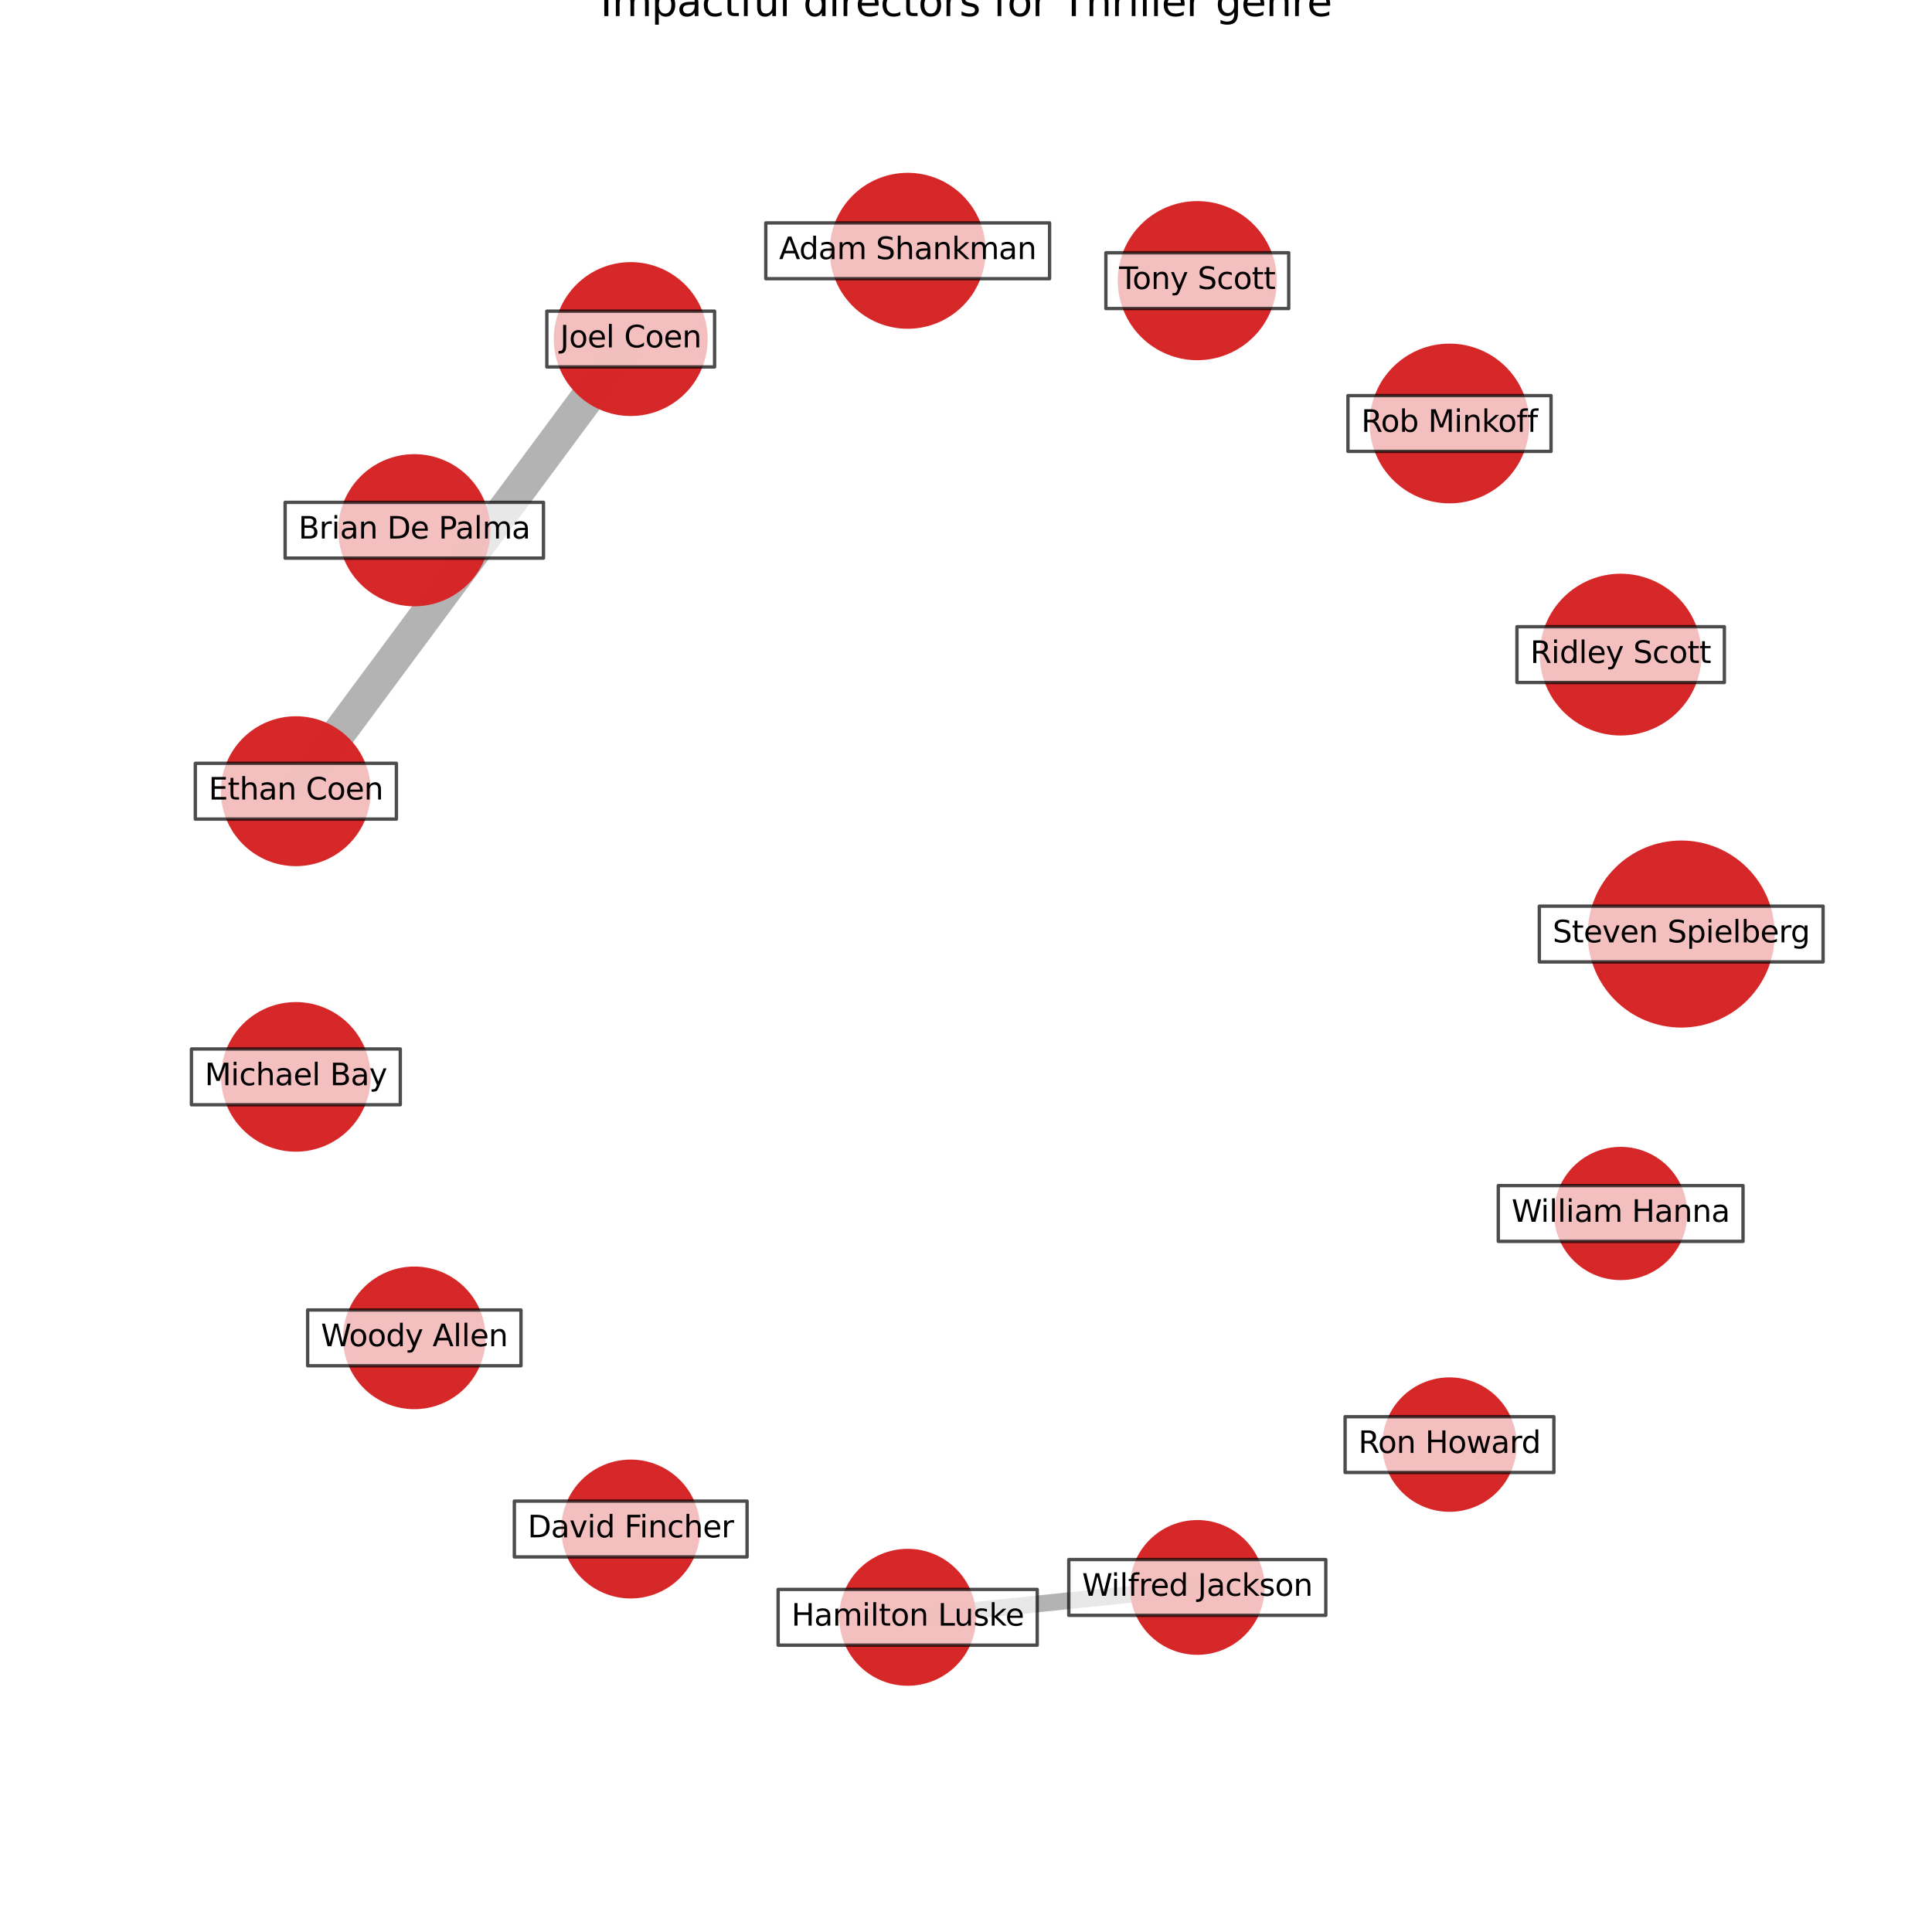 <?xml version="1.0" encoding="utf-8" standalone="no"?>
<!DOCTYPE svg PUBLIC "-//W3C//DTD SVG 1.1//EN"
  "http://www.w3.org/Graphics/SVG/1.1/DTD/svg11.dtd">
<svg xmlns:xlink="http://www.w3.org/1999/xlink" width="576pt" height="576pt" viewBox="0 0 576 576" xmlns="http://www.w3.org/2000/svg" version="1.1">
 <defs>
  <style type="text/css">*{stroke-linejoin: round; stroke-linecap: butt}</style>
 </defs>
 <g id="figure_1">
  <g id="patch_1">
   <path d="M 0 576 
L 576 576 
L 576 0 
L 0 0 
z
" style="fill: #ffffff"/>
  </g>
  <g id="axes_1">
   <g id="LineCollection_1">
    <path d="M 188.041 101.089 
L 88.207 235.887 
" clip-path="url(#pbeef38bcea)" style="fill: none; stroke: #000000; stroke-opacity: 0.3; stroke-width: 10"/>
    <path d="M 270.613 482.176 
L 356.958 473.274 
" clip-path="url(#pbeef38bcea)" style="fill: none; stroke: #000000; stroke-opacity: 0.3; stroke-width: 5"/>
   </g>
   <g id="PathCollection_1">
    <path d="M 501.231 305.859 
C 508.494 305.859 515.46 302.973 520.596 297.838 
C 525.731 292.702 528.617 285.736 528.617 278.473 
C 528.617 271.21 525.731 264.244 520.596 259.108 
C 515.46 253.972 508.494 251.087 501.231 251.087 
C 493.968 251.087 487.001 253.972 481.866 259.108 
C 476.73 264.244 473.845 271.21 473.845 278.473 
C 473.845 285.736 476.73 292.702 481.866 297.838 
C 487.001 302.973 493.968 305.859 501.231 305.859 
z
" clip-path="url(#pbeef38bcea)" style="fill: #d62728; fill-opacity: 0.99; stroke: #d62728; stroke-opacity: 0.99"/>
    <path d="M 483.18 218.781 
C 489.443 218.781 495.451 216.292 499.88 211.863 
C 504.309 207.434 506.798 201.426 506.798 195.163 
C 506.798 188.899 504.309 182.891 499.88 178.462 
C 495.451 174.033 489.443 171.545 483.18 171.545 
C 476.916 171.545 470.908 174.033 466.479 178.462 
C 462.05 182.891 459.561 188.899 459.561 195.163 
C 459.561 201.426 462.05 207.434 466.479 211.863 
C 470.908 216.292 476.916 218.781 483.18 218.781 
z
" clip-path="url(#pbeef38bcea)" style="fill: #d62728; fill-opacity: 0.99; stroke: #d62728; stroke-opacity: 0.99"/>
    <path d="M 432.147 149.573 
C 438.331 149.573 444.261 147.116 448.634 142.744 
C 453.006 138.372 455.463 132.441 455.463 126.258 
C 455.463 120.074 453.006 114.144 448.634 109.771 
C 444.261 105.399 438.331 102.943 432.147 102.943 
C 425.964 102.943 420.033 105.399 415.661 109.771 
C 411.289 114.144 408.832 120.074 408.832 126.258 
C 408.832 132.441 411.289 138.372 415.661 142.744 
C 420.033 147.116 425.964 149.573 432.147 149.573 
z
" clip-path="url(#pbeef38bcea)" style="fill: #d62728; fill-opacity: 0.99; stroke: #d62728; stroke-opacity: 0.99"/>
    <path d="M 356.958 106.891 
C 363.116 106.891 369.022 104.445 373.376 100.09 
C 377.731 95.736 380.177 89.83 380.177 83.672 
C 380.177 77.514 377.731 71.608 373.376 67.254 
C 369.022 62.9 363.116 60.453 356.958 60.453 
C 350.8 60.453 344.894 62.9 340.54 67.254 
C 336.186 71.608 333.739 77.514 333.739 83.672 
C 333.739 89.83 336.186 95.736 340.54 100.09 
C 344.894 104.445 350.8 106.891 356.958 106.891 
z
" clip-path="url(#pbeef38bcea)" style="fill: #d62728; fill-opacity: 0.99; stroke: #d62728; stroke-opacity: 0.99"/>
    <path d="M 270.613 97.518 
C 276.646 97.518 282.433 95.121 286.699 90.855 
C 290.965 86.589 293.362 80.802 293.362 74.769 
C 293.362 68.736 290.965 62.949 286.699 58.683 
C 282.433 54.417 276.646 52.02 270.613 52.02 
C 264.58 52.02 258.793 54.417 254.527 58.683 
C 250.261 62.949 247.864 68.736 247.864 74.769 
C 247.864 80.802 250.261 86.589 254.527 90.855 
C 258.793 95.121 264.58 97.518 270.613 97.518 
z
" clip-path="url(#pbeef38bcea)" style="fill: #d62728; fill-opacity: 0.99; stroke: #d62728; stroke-opacity: 0.99"/>
    <path d="M 188.041 123.531 
C 193.993 123.531 199.701 121.166 203.91 116.958 
C 208.118 112.749 210.483 107.04 210.483 101.089 
C 210.483 95.137 208.118 89.428 203.91 85.22 
C 199.701 81.011 193.993 78.646 188.041 78.646 
C 182.089 78.646 176.38 81.011 172.172 85.22 
C 167.963 89.428 165.599 95.137 165.599 101.089 
C 165.599 107.04 167.963 112.749 172.172 116.958 
C 176.38 121.166 182.089 123.531 188.041 123.531 
z
" clip-path="url(#pbeef38bcea)" style="fill: #d62728; fill-opacity: 0.99; stroke: #d62728; stroke-opacity: 0.99"/>
    <path d="M 123.52 180.259 
C 129.402 180.259 135.044 177.922 139.203 173.763 
C 143.363 169.603 145.7 163.961 145.7 158.079 
C 145.7 152.197 143.363 146.555 139.203 142.396 
C 135.044 138.237 129.402 135.9 123.52 135.9 
C 117.638 135.9 111.996 138.237 107.837 142.396 
C 103.678 146.555 101.341 152.197 101.341 158.079 
C 101.341 163.961 103.678 169.603 107.837 173.763 
C 111.996 177.922 117.638 180.259 123.52 180.259 
z
" clip-path="url(#pbeef38bcea)" style="fill: #d62728; fill-opacity: 0.99; stroke: #d62728; stroke-opacity: 0.99"/>
    <path d="M 88.207 257.734 
C 94.001 257.734 99.558 255.432 103.655 251.335 
C 107.751 247.238 110.053 241.681 110.053 235.887 
C 110.053 230.093 107.751 224.536 103.655 220.439 
C 99.558 216.343 94.001 214.041 88.207 214.041 
C 82.413 214.041 76.856 216.343 72.759 220.439 
C 68.662 224.536 66.36 230.093 66.36 235.887 
C 66.36 241.681 68.662 247.238 72.759 251.335 
C 76.856 255.432 82.413 257.734 88.207 257.734 
z
" clip-path="url(#pbeef38bcea)" style="fill: #d62728; fill-opacity: 0.99; stroke: #d62728; stroke-opacity: 0.99"/>
    <path d="M 88.207 342.864 
C 93.99 342.864 99.536 340.566 103.625 336.477 
C 107.714 332.388 110.012 326.841 110.012 321.058 
C 110.012 315.276 107.714 309.729 103.625 305.64 
C 99.536 301.551 93.99 299.253 88.207 299.253 
C 82.424 299.253 76.877 301.551 72.788 305.64 
C 68.699 309.729 66.402 315.276 66.402 321.058 
C 66.402 326.841 68.699 332.388 72.788 336.477 
C 76.877 340.566 82.424 342.864 88.207 342.864 
z
" clip-path="url(#pbeef38bcea)" style="fill: #d62728; fill-opacity: 0.99; stroke: #d62728; stroke-opacity: 0.99"/>
    <path d="M 123.52 419.633 
C 129.028 419.633 134.31 417.445 138.204 413.551 
C 142.099 409.656 144.287 404.374 144.287 398.866 
C 144.287 393.359 142.099 388.076 138.204 384.182 
C 134.31 380.288 129.028 378.1 123.52 378.1 
C 118.013 378.1 112.73 380.288 108.836 384.182 
C 104.942 388.076 102.754 393.359 102.754 398.866 
C 102.754 404.374 104.942 409.656 108.836 413.551 
C 112.73 417.445 118.013 419.633 123.52 419.633 
z
" clip-path="url(#pbeef38bcea)" style="fill: #d62728; fill-opacity: 0.99; stroke: #d62728; stroke-opacity: 0.99"/>
    <path d="M 188.041 476.063 
C 193.399 476.063 198.539 473.934 202.328 470.145 
C 206.118 466.356 208.247 461.216 208.247 455.857 
C 208.247 450.498 206.118 445.359 202.328 441.569 
C 198.539 437.78 193.399 435.651 188.041 435.651 
C 182.682 435.651 177.542 437.78 173.753 441.569 
C 169.964 445.359 167.835 450.498 167.835 455.857 
C 167.835 461.216 169.964 466.356 173.753 470.145 
C 177.542 473.934 182.682 476.063 188.041 476.063 
z
" clip-path="url(#pbeef38bcea)" style="fill: #d62728; fill-opacity: 0.99; stroke: #d62728; stroke-opacity: 0.99"/>
    <path d="M 270.613 502.091 
C 275.894 502.091 280.96 499.993 284.694 496.258 
C 288.429 492.524 290.527 487.458 290.527 482.176 
C 290.527 476.895 288.429 471.829 284.694 468.095 
C 280.96 464.36 275.894 462.262 270.613 462.262 
C 265.331 462.262 260.265 464.36 256.531 468.095 
C 252.796 471.829 250.698 476.895 250.698 482.176 
C 250.698 487.458 252.796 492.524 256.531 496.258 
C 260.265 499.993 265.331 502.091 270.613 502.091 
z
" clip-path="url(#pbeef38bcea)" style="fill: #d62728; fill-opacity: 0.99; stroke: #d62728; stroke-opacity: 0.99"/>
    <path d="M 356.958 492.868 
C 362.155 492.868 367.139 490.804 370.814 487.129 
C 374.488 483.454 376.553 478.47 376.553 473.274 
C 376.553 468.077 374.488 463.093 370.814 459.418 
C 367.139 455.744 362.155 453.679 356.958 453.679 
C 351.762 453.679 346.777 455.744 343.103 459.418 
C 339.428 463.093 337.364 468.077 337.364 473.274 
C 337.364 478.47 339.428 483.454 343.103 487.129 
C 346.777 490.804 351.762 492.868 356.958 492.868 
z
" clip-path="url(#pbeef38bcea)" style="fill: #d62728; fill-opacity: 0.99; stroke: #d62728; stroke-opacity: 0.99"/>
    <path d="M 432.147 450.231 
C 437.33 450.231 442.302 448.172 445.967 444.507 
C 449.631 440.842 451.691 435.871 451.691 430.688 
C 451.691 425.505 449.631 420.534 445.967 416.869 
C 442.302 413.204 437.33 411.145 432.147 411.145 
C 426.965 411.145 421.993 413.204 418.328 416.869 
C 414.663 420.534 412.604 425.505 412.604 430.688 
C 412.604 435.871 414.663 440.842 418.328 444.507 
C 421.993 448.172 426.965 450.231 432.147 450.231 
z
" clip-path="url(#pbeef38bcea)" style="fill: #d62728; fill-opacity: 0.99; stroke: #d62728; stroke-opacity: 0.99"/>
    <path d="M 483.18 381.148 
C 488.315 381.148 493.241 379.107 496.873 375.476 
C 500.504 371.844 502.545 366.918 502.545 361.783 
C 502.545 356.647 500.504 351.721 496.873 348.09 
C 493.241 344.458 488.315 342.418 483.18 342.418 
C 478.044 342.418 473.118 344.458 469.487 348.09 
C 465.855 351.721 463.815 356.647 463.815 361.783 
C 463.815 366.918 465.855 371.844 469.487 375.476 
C 473.118 379.107 478.044 381.148 483.18 381.148 
z
" clip-path="url(#pbeef38bcea)" style="fill: #d62728; fill-opacity: 0.99; stroke: #d62728; stroke-opacity: 0.99"/>
   </g>
   <g id="text_1">
    <g id="patch_2">
     <path d="M 458.93 286.788 
L 543.531 286.788 
L 543.531 270.158 
L 458.93 270.158 
z
" clip-path="url(#pbeef38bcea)" style="fill: #ffffff; opacity: 0.7; stroke: #000000; stroke-linejoin: miter"/>
    </g>
    <g clip-path="url(#pbeef38bcea)">
     <!-- Steven Spielberg -->
     <g transform="translate(462.89 280.956)scale(0.09 -0.09)">
      <defs>
       <path id="DejaVuSans-53" d="M 3425 4513 
L 3425 3897 
Q 3066 4069 2747 4153 
Q 2428 4238 2131 4238 
Q 1616 4238 1336 4038 
Q 1056 3838 1056 3469 
Q 1056 3159 1242 3001 
Q 1428 2844 1947 2747 
L 2328 2669 
Q 3034 2534 3370 2195 
Q 3706 1856 3706 1288 
Q 3706 609 3251 259 
Q 2797 -91 1919 -91 
Q 1588 -91 1214 -16 
Q 841 59 441 206 
L 441 856 
Q 825 641 1194 531 
Q 1563 422 1919 422 
Q 2459 422 2753 634 
Q 3047 847 3047 1241 
Q 3047 1584 2836 1778 
Q 2625 1972 2144 2069 
L 1759 2144 
Q 1053 2284 737 2584 
Q 422 2884 422 3419 
Q 422 4038 858 4394 
Q 1294 4750 2059 4750 
Q 2388 4750 2728 4690 
Q 3069 4631 3425 4513 
z
" transform="scale(0.016)"/>
       <path id="DejaVuSans-74" d="M 1172 4494 
L 1172 3500 
L 2356 3500 
L 2356 3053 
L 1172 3053 
L 1172 1153 
Q 1172 725 1289 603 
Q 1406 481 1766 481 
L 2356 481 
L 2356 0 
L 1766 0 
Q 1100 0 847 248 
Q 594 497 594 1153 
L 594 3053 
L 172 3053 
L 172 3500 
L 594 3500 
L 594 4494 
L 1172 4494 
z
" transform="scale(0.016)"/>
       <path id="DejaVuSans-65" d="M 3597 1894 
L 3597 1613 
L 953 1613 
Q 991 1019 1311 708 
Q 1631 397 2203 397 
Q 2534 397 2845 478 
Q 3156 559 3463 722 
L 3463 178 
Q 3153 47 2828 -22 
Q 2503 -91 2169 -91 
Q 1331 -91 842 396 
Q 353 884 353 1716 
Q 353 2575 817 3079 
Q 1281 3584 2069 3584 
Q 2775 3584 3186 3129 
Q 3597 2675 3597 1894 
z
M 3022 2063 
Q 3016 2534 2758 2815 
Q 2500 3097 2075 3097 
Q 1594 3097 1305 2825 
Q 1016 2553 972 2059 
L 3022 2063 
z
" transform="scale(0.016)"/>
       <path id="DejaVuSans-76" d="M 191 3500 
L 800 3500 
L 1894 563 
L 2988 3500 
L 3597 3500 
L 2284 0 
L 1503 0 
L 191 3500 
z
" transform="scale(0.016)"/>
       <path id="DejaVuSans-6e" d="M 3513 2113 
L 3513 0 
L 2938 0 
L 2938 2094 
Q 2938 2591 2744 2837 
Q 2550 3084 2163 3084 
Q 1697 3084 1428 2787 
Q 1159 2491 1159 1978 
L 1159 0 
L 581 0 
L 581 3500 
L 1159 3500 
L 1159 2956 
Q 1366 3272 1645 3428 
Q 1925 3584 2291 3584 
Q 2894 3584 3203 3211 
Q 3513 2838 3513 2113 
z
" transform="scale(0.016)"/>
       <path id="DejaVuSans-20" transform="scale(0.016)"/>
       <path id="DejaVuSans-70" d="M 1159 525 
L 1159 -1331 
L 581 -1331 
L 581 3500 
L 1159 3500 
L 1159 2969 
Q 1341 3281 1617 3432 
Q 1894 3584 2278 3584 
Q 2916 3584 3314 3078 
Q 3713 2572 3713 1747 
Q 3713 922 3314 415 
Q 2916 -91 2278 -91 
Q 1894 -91 1617 61 
Q 1341 213 1159 525 
z
M 3116 1747 
Q 3116 2381 2855 2742 
Q 2594 3103 2138 3103 
Q 1681 3103 1420 2742 
Q 1159 2381 1159 1747 
Q 1159 1113 1420 752 
Q 1681 391 2138 391 
Q 2594 391 2855 752 
Q 3116 1113 3116 1747 
z
" transform="scale(0.016)"/>
       <path id="DejaVuSans-69" d="M 603 3500 
L 1178 3500 
L 1178 0 
L 603 0 
L 603 3500 
z
M 603 4863 
L 1178 4863 
L 1178 4134 
L 603 4134 
L 603 4863 
z
" transform="scale(0.016)"/>
       <path id="DejaVuSans-6c" d="M 603 4863 
L 1178 4863 
L 1178 0 
L 603 0 
L 603 4863 
z
" transform="scale(0.016)"/>
       <path id="DejaVuSans-62" d="M 3116 1747 
Q 3116 2381 2855 2742 
Q 2594 3103 2138 3103 
Q 1681 3103 1420 2742 
Q 1159 2381 1159 1747 
Q 1159 1113 1420 752 
Q 1681 391 2138 391 
Q 2594 391 2855 752 
Q 3116 1113 3116 1747 
z
M 1159 2969 
Q 1341 3281 1617 3432 
Q 1894 3584 2278 3584 
Q 2916 3584 3314 3078 
Q 3713 2572 3713 1747 
Q 3713 922 3314 415 
Q 2916 -91 2278 -91 
Q 1894 -91 1617 61 
Q 1341 213 1159 525 
L 1159 0 
L 581 0 
L 581 4863 
L 1159 4863 
L 1159 2969 
z
" transform="scale(0.016)"/>
       <path id="DejaVuSans-72" d="M 2631 2963 
Q 2534 3019 2420 3045 
Q 2306 3072 2169 3072 
Q 1681 3072 1420 2755 
Q 1159 2438 1159 1844 
L 1159 0 
L 581 0 
L 581 3500 
L 1159 3500 
L 1159 2956 
Q 1341 3275 1631 3429 
Q 1922 3584 2338 3584 
Q 2397 3584 2469 3576 
Q 2541 3569 2628 3553 
L 2631 2963 
z
" transform="scale(0.016)"/>
       <path id="DejaVuSans-67" d="M 2906 1791 
Q 2906 2416 2648 2759 
Q 2391 3103 1925 3103 
Q 1463 3103 1205 2759 
Q 947 2416 947 1791 
Q 947 1169 1205 825 
Q 1463 481 1925 481 
Q 2391 481 2648 825 
Q 2906 1169 2906 1791 
z
M 3481 434 
Q 3481 -459 3084 -895 
Q 2688 -1331 1869 -1331 
Q 1566 -1331 1297 -1286 
Q 1028 -1241 775 -1147 
L 775 -588 
Q 1028 -725 1275 -790 
Q 1522 -856 1778 -856 
Q 2344 -856 2625 -561 
Q 2906 -266 2906 331 
L 2906 616 
Q 2728 306 2450 153 
Q 2172 0 1784 0 
Q 1141 0 747 490 
Q 353 981 353 1791 
Q 353 2603 747 3093 
Q 1141 3584 1784 3584 
Q 2172 3584 2450 3431 
Q 2728 3278 2906 2969 
L 2906 3500 
L 3481 3500 
L 3481 434 
z
" transform="scale(0.016)"/>
      </defs>
      <use xlink:href="#DejaVuSans-53"/>
      <use xlink:href="#DejaVuSans-74" x="63.477"/>
      <use xlink:href="#DejaVuSans-65" x="102.686"/>
      <use xlink:href="#DejaVuSans-76" x="164.209"/>
      <use xlink:href="#DejaVuSans-65" x="223.389"/>
      <use xlink:href="#DejaVuSans-6e" x="284.912"/>
      <use xlink:href="#DejaVuSans-20" x="348.291"/>
      <use xlink:href="#DejaVuSans-53" x="380.078"/>
      <use xlink:href="#DejaVuSans-70" x="443.555"/>
      <use xlink:href="#DejaVuSans-69" x="507.031"/>
      <use xlink:href="#DejaVuSans-65" x="534.814"/>
      <use xlink:href="#DejaVuSans-6c" x="596.338"/>
      <use xlink:href="#DejaVuSans-62" x="624.121"/>
      <use xlink:href="#DejaVuSans-65" x="687.598"/>
      <use xlink:href="#DejaVuSans-72" x="749.121"/>
      <use xlink:href="#DejaVuSans-67" x="788.484"/>
     </g>
    </g>
   </g>
   <g id="text_2">
    <g id="patch_3">
     <path d="M 452.26 203.478 
L 514.099 203.478 
L 514.099 186.848 
L 452.26 186.848 
z
" clip-path="url(#pbeef38bcea)" style="fill: #ffffff; opacity: 0.7; stroke: #000000; stroke-linejoin: miter"/>
    </g>
    <g clip-path="url(#pbeef38bcea)">
     <!-- Ridley Scott -->
     <g transform="translate(456.22 197.646)scale(0.09 -0.09)">
      <defs>
       <path id="DejaVuSans-52" d="M 2841 2188 
Q 3044 2119 3236 1894 
Q 3428 1669 3622 1275 
L 4263 0 
L 3584 0 
L 2988 1197 
Q 2756 1666 2539 1819 
Q 2322 1972 1947 1972 
L 1259 1972 
L 1259 0 
L 628 0 
L 628 4666 
L 2053 4666 
Q 2853 4666 3247 4331 
Q 3641 3997 3641 3322 
Q 3641 2881 3436 2590 
Q 3231 2300 2841 2188 
z
M 1259 4147 
L 1259 2491 
L 2053 2491 
Q 2509 2491 2742 2702 
Q 2975 2913 2975 3322 
Q 2975 3731 2742 3939 
Q 2509 4147 2053 4147 
L 1259 4147 
z
" transform="scale(0.016)"/>
       <path id="DejaVuSans-64" d="M 2906 2969 
L 2906 4863 
L 3481 4863 
L 3481 0 
L 2906 0 
L 2906 525 
Q 2725 213 2448 61 
Q 2172 -91 1784 -91 
Q 1150 -91 751 415 
Q 353 922 353 1747 
Q 353 2572 751 3078 
Q 1150 3584 1784 3584 
Q 2172 3584 2448 3432 
Q 2725 3281 2906 2969 
z
M 947 1747 
Q 947 1113 1208 752 
Q 1469 391 1925 391 
Q 2381 391 2643 752 
Q 2906 1113 2906 1747 
Q 2906 2381 2643 2742 
Q 2381 3103 1925 3103 
Q 1469 3103 1208 2742 
Q 947 2381 947 1747 
z
" transform="scale(0.016)"/>
       <path id="DejaVuSans-79" d="M 2059 -325 
Q 1816 -950 1584 -1140 
Q 1353 -1331 966 -1331 
L 506 -1331 
L 506 -850 
L 844 -850 
Q 1081 -850 1212 -737 
Q 1344 -625 1503 -206 
L 1606 56 
L 191 3500 
L 800 3500 
L 1894 763 
L 2988 3500 
L 3597 3500 
L 2059 -325 
z
" transform="scale(0.016)"/>
       <path id="DejaVuSans-63" d="M 3122 3366 
L 3122 2828 
Q 2878 2963 2633 3030 
Q 2388 3097 2138 3097 
Q 1578 3097 1268 2742 
Q 959 2388 959 1747 
Q 959 1106 1268 751 
Q 1578 397 2138 397 
Q 2388 397 2633 464 
Q 2878 531 3122 666 
L 3122 134 
Q 2881 22 2623 -34 
Q 2366 -91 2075 -91 
Q 1284 -91 818 406 
Q 353 903 353 1747 
Q 353 2603 823 3093 
Q 1294 3584 2113 3584 
Q 2378 3584 2631 3529 
Q 2884 3475 3122 3366 
z
" transform="scale(0.016)"/>
       <path id="DejaVuSans-6f" d="M 1959 3097 
Q 1497 3097 1228 2736 
Q 959 2375 959 1747 
Q 959 1119 1226 758 
Q 1494 397 1959 397 
Q 2419 397 2687 759 
Q 2956 1122 2956 1747 
Q 2956 2369 2687 2733 
Q 2419 3097 1959 3097 
z
M 1959 3584 
Q 2709 3584 3137 3096 
Q 3566 2609 3566 1747 
Q 3566 888 3137 398 
Q 2709 -91 1959 -91 
Q 1206 -91 779 398 
Q 353 888 353 1747 
Q 353 2609 779 3096 
Q 1206 3584 1959 3584 
z
" transform="scale(0.016)"/>
      </defs>
      <use xlink:href="#DejaVuSans-52"/>
      <use xlink:href="#DejaVuSans-69" x="69.482"/>
      <use xlink:href="#DejaVuSans-64" x="97.266"/>
      <use xlink:href="#DejaVuSans-6c" x="160.742"/>
      <use xlink:href="#DejaVuSans-65" x="188.525"/>
      <use xlink:href="#DejaVuSans-79" x="250.049"/>
      <use xlink:href="#DejaVuSans-20" x="309.229"/>
      <use xlink:href="#DejaVuSans-53" x="341.016"/>
      <use xlink:href="#DejaVuSans-63" x="404.492"/>
      <use xlink:href="#DejaVuSans-6f" x="459.473"/>
      <use xlink:href="#DejaVuSans-74" x="520.654"/>
      <use xlink:href="#DejaVuSans-74" x="559.863"/>
     </g>
    </g>
   </g>
   <g id="text_3">
    <g id="patch_4">
     <path d="M 401.874 134.573 
L 462.421 134.573 
L 462.421 117.943 
L 401.874 117.943 
z
" clip-path="url(#pbeef38bcea)" style="fill: #ffffff; opacity: 0.7; stroke: #000000; stroke-linejoin: miter"/>
    </g>
    <g clip-path="url(#pbeef38bcea)">
     <!-- Rob Minkoff -->
     <g transform="translate(405.834 128.741)scale(0.09 -0.09)">
      <defs>
       <path id="DejaVuSans-4d" d="M 628 4666 
L 1569 4666 
L 2759 1491 
L 3956 4666 
L 4897 4666 
L 4897 0 
L 4281 0 
L 4281 4097 
L 3078 897 
L 2444 897 
L 1241 4097 
L 1241 0 
L 628 0 
L 628 4666 
z
" transform="scale(0.016)"/>
       <path id="DejaVuSans-6b" d="M 581 4863 
L 1159 4863 
L 1159 1991 
L 2875 3500 
L 3609 3500 
L 1753 1863 
L 3688 0 
L 2938 0 
L 1159 1709 
L 1159 0 
L 581 0 
L 581 4863 
z
" transform="scale(0.016)"/>
       <path id="DejaVuSans-66" d="M 2375 4863 
L 2375 4384 
L 1825 4384 
Q 1516 4384 1395 4259 
Q 1275 4134 1275 3809 
L 1275 3500 
L 2222 3500 
L 2222 3053 
L 1275 3053 
L 1275 0 
L 697 0 
L 697 3053 
L 147 3053 
L 147 3500 
L 697 3500 
L 697 3744 
Q 697 4328 969 4595 
Q 1241 4863 1831 4863 
L 2375 4863 
z
" transform="scale(0.016)"/>
      </defs>
      <use xlink:href="#DejaVuSans-52"/>
      <use xlink:href="#DejaVuSans-6f" x="64.982"/>
      <use xlink:href="#DejaVuSans-62" x="126.164"/>
      <use xlink:href="#DejaVuSans-20" x="189.641"/>
      <use xlink:href="#DejaVuSans-4d" x="221.428"/>
      <use xlink:href="#DejaVuSans-69" x="307.707"/>
      <use xlink:href="#DejaVuSans-6e" x="335.49"/>
      <use xlink:href="#DejaVuSans-6b" x="398.869"/>
      <use xlink:href="#DejaVuSans-6f" x="453.154"/>
      <use xlink:href="#DejaVuSans-66" x="514.336"/>
      <use xlink:href="#DejaVuSans-66" x="549.541"/>
     </g>
    </g>
   </g>
   <g id="text_4">
    <g id="patch_5">
     <path d="M 329.703 91.987 
L 384.213 91.987 
L 384.213 75.357 
L 329.703 75.357 
z
" clip-path="url(#pbeef38bcea)" style="fill: #ffffff; opacity: 0.7; stroke: #000000; stroke-linejoin: miter"/>
    </g>
    <g clip-path="url(#pbeef38bcea)">
     <!-- Tony Scott -->
     <g transform="translate(333.663 86.155)scale(0.09 -0.09)">
      <defs>
       <path id="DejaVuSans-54" d="M -19 4666 
L 3928 4666 
L 3928 4134 
L 2272 4134 
L 2272 0 
L 1638 0 
L 1638 4134 
L -19 4134 
L -19 4666 
z
" transform="scale(0.016)"/>
      </defs>
      <use xlink:href="#DejaVuSans-54"/>
      <use xlink:href="#DejaVuSans-6f" x="44.084"/>
      <use xlink:href="#DejaVuSans-6e" x="105.266"/>
      <use xlink:href="#DejaVuSans-79" x="168.645"/>
      <use xlink:href="#DejaVuSans-20" x="227.824"/>
      <use xlink:href="#DejaVuSans-53" x="259.611"/>
      <use xlink:href="#DejaVuSans-63" x="323.088"/>
      <use xlink:href="#DejaVuSans-6f" x="378.068"/>
      <use xlink:href="#DejaVuSans-74" x="439.25"/>
      <use xlink:href="#DejaVuSans-74" x="478.459"/>
     </g>
    </g>
   </g>
   <g id="text_5">
    <g id="patch_6">
     <path d="M 228.308 83.084 
L 312.917 83.084 
L 312.917 66.454 
L 228.308 66.454 
z
" clip-path="url(#pbeef38bcea)" style="fill: #ffffff; opacity: 0.7; stroke: #000000; stroke-linejoin: miter"/>
    </g>
    <g clip-path="url(#pbeef38bcea)">
     <!-- Adam Shankman -->
     <g transform="translate(232.268 77.253)scale(0.09 -0.09)">
      <defs>
       <path id="DejaVuSans-41" d="M 2188 4044 
L 1331 1722 
L 3047 1722 
L 2188 4044 
z
M 1831 4666 
L 2547 4666 
L 4325 0 
L 3669 0 
L 3244 1197 
L 1141 1197 
L 716 0 
L 50 0 
L 1831 4666 
z
" transform="scale(0.016)"/>
       <path id="DejaVuSans-61" d="M 2194 1759 
Q 1497 1759 1228 1600 
Q 959 1441 959 1056 
Q 959 750 1161 570 
Q 1363 391 1709 391 
Q 2188 391 2477 730 
Q 2766 1069 2766 1631 
L 2766 1759 
L 2194 1759 
z
M 3341 1997 
L 3341 0 
L 2766 0 
L 2766 531 
Q 2569 213 2275 61 
Q 1981 -91 1556 -91 
Q 1019 -91 701 211 
Q 384 513 384 1019 
Q 384 1609 779 1909 
Q 1175 2209 1959 2209 
L 2766 2209 
L 2766 2266 
Q 2766 2663 2505 2880 
Q 2244 3097 1772 3097 
Q 1472 3097 1187 3025 
Q 903 2953 641 2809 
L 641 3341 
Q 956 3463 1253 3523 
Q 1550 3584 1831 3584 
Q 2591 3584 2966 3190 
Q 3341 2797 3341 1997 
z
" transform="scale(0.016)"/>
       <path id="DejaVuSans-6d" d="M 3328 2828 
Q 3544 3216 3844 3400 
Q 4144 3584 4550 3584 
Q 5097 3584 5394 3201 
Q 5691 2819 5691 2113 
L 5691 0 
L 5113 0 
L 5113 2094 
Q 5113 2597 4934 2840 
Q 4756 3084 4391 3084 
Q 3944 3084 3684 2787 
Q 3425 2491 3425 1978 
L 3425 0 
L 2847 0 
L 2847 2094 
Q 2847 2600 2669 2842 
Q 2491 3084 2119 3084 
Q 1678 3084 1418 2786 
Q 1159 2488 1159 1978 
L 1159 0 
L 581 0 
L 581 3500 
L 1159 3500 
L 1159 2956 
Q 1356 3278 1631 3431 
Q 1906 3584 2284 3584 
Q 2666 3584 2933 3390 
Q 3200 3197 3328 2828 
z
" transform="scale(0.016)"/>
       <path id="DejaVuSans-68" d="M 3513 2113 
L 3513 0 
L 2938 0 
L 2938 2094 
Q 2938 2591 2744 2837 
Q 2550 3084 2163 3084 
Q 1697 3084 1428 2787 
Q 1159 2491 1159 1978 
L 1159 0 
L 581 0 
L 581 4863 
L 1159 4863 
L 1159 2956 
Q 1366 3272 1645 3428 
Q 1925 3584 2291 3584 
Q 2894 3584 3203 3211 
Q 3513 2838 3513 2113 
z
" transform="scale(0.016)"/>
      </defs>
      <use xlink:href="#DejaVuSans-41"/>
      <use xlink:href="#DejaVuSans-64" x="66.658"/>
      <use xlink:href="#DejaVuSans-61" x="130.135"/>
      <use xlink:href="#DejaVuSans-6d" x="191.414"/>
      <use xlink:href="#DejaVuSans-20" x="288.826"/>
      <use xlink:href="#DejaVuSans-53" x="320.613"/>
      <use xlink:href="#DejaVuSans-68" x="384.09"/>
      <use xlink:href="#DejaVuSans-61" x="447.469"/>
      <use xlink:href="#DejaVuSans-6e" x="508.748"/>
      <use xlink:href="#DejaVuSans-6b" x="572.127"/>
      <use xlink:href="#DejaVuSans-6d" x="630.037"/>
      <use xlink:href="#DejaVuSans-61" x="727.449"/>
      <use xlink:href="#DejaVuSans-6e" x="788.729"/>
     </g>
    </g>
   </g>
   <g id="text_6">
    <g id="patch_7">
     <path d="M 163.034 109.404 
L 213.047 109.404 
L 213.047 92.773 
L 163.034 92.773 
z
" clip-path="url(#pbeef38bcea)" style="fill: #ffffff; opacity: 0.7; stroke: #000000; stroke-linejoin: miter"/>
    </g>
    <g clip-path="url(#pbeef38bcea)">
     <!-- Joel Coen -->
     <g transform="translate(166.994 103.572)scale(0.09 -0.09)">
      <defs>
       <path id="DejaVuSans-4a" d="M 628 4666 
L 1259 4666 
L 1259 325 
Q 1259 -519 939 -900 
Q 619 -1281 -91 -1281 
L -331 -1281 
L -331 -750 
L -134 -750 
Q 284 -750 456 -515 
Q 628 -281 628 325 
L 628 4666 
z
" transform="scale(0.016)"/>
       <path id="DejaVuSans-43" d="M 4122 4306 
L 4122 3641 
Q 3803 3938 3442 4084 
Q 3081 4231 2675 4231 
Q 1875 4231 1450 3742 
Q 1025 3253 1025 2328 
Q 1025 1406 1450 917 
Q 1875 428 2675 428 
Q 3081 428 3442 575 
Q 3803 722 4122 1019 
L 4122 359 
Q 3791 134 3420 21 
Q 3050 -91 2638 -91 
Q 1578 -91 968 557 
Q 359 1206 359 2328 
Q 359 3453 968 4101 
Q 1578 4750 2638 4750 
Q 3056 4750 3426 4639 
Q 3797 4528 4122 4306 
z
" transform="scale(0.016)"/>
      </defs>
      <use xlink:href="#DejaVuSans-4a"/>
      <use xlink:href="#DejaVuSans-6f" x="29.492"/>
      <use xlink:href="#DejaVuSans-65" x="90.674"/>
      <use xlink:href="#DejaVuSans-6c" x="152.197"/>
      <use xlink:href="#DejaVuSans-20" x="179.98"/>
      <use xlink:href="#DejaVuSans-43" x="211.768"/>
      <use xlink:href="#DejaVuSans-6f" x="281.592"/>
      <use xlink:href="#DejaVuSans-65" x="342.773"/>
      <use xlink:href="#DejaVuSans-6e" x="404.297"/>
     </g>
    </g>
   </g>
   <g id="text_7">
    <g id="patch_8">
     <path d="M 85.009 166.394 
L 162.031 166.394 
L 162.031 149.764 
L 85.009 149.764 
z
" clip-path="url(#pbeef38bcea)" style="fill: #ffffff; opacity: 0.7; stroke: #000000; stroke-linejoin: miter"/>
    </g>
    <g clip-path="url(#pbeef38bcea)">
     <!-- Brian De Palma -->
     <g transform="translate(88.969 160.563)scale(0.09 -0.09)">
      <defs>
       <path id="DejaVuSans-42" d="M 1259 2228 
L 1259 519 
L 2272 519 
Q 2781 519 3026 730 
Q 3272 941 3272 1375 
Q 3272 1813 3026 2020 
Q 2781 2228 2272 2228 
L 1259 2228 
z
M 1259 4147 
L 1259 2741 
L 2194 2741 
Q 2656 2741 2882 2914 
Q 3109 3088 3109 3444 
Q 3109 3797 2882 3972 
Q 2656 4147 2194 4147 
L 1259 4147 
z
M 628 4666 
L 2241 4666 
Q 2963 4666 3353 4366 
Q 3744 4066 3744 3513 
Q 3744 3084 3544 2831 
Q 3344 2578 2956 2516 
Q 3422 2416 3680 2098 
Q 3938 1781 3938 1306 
Q 3938 681 3513 340 
Q 3088 0 2303 0 
L 628 0 
L 628 4666 
z
" transform="scale(0.016)"/>
       <path id="DejaVuSans-44" d="M 1259 4147 
L 1259 519 
L 2022 519 
Q 2988 519 3436 956 
Q 3884 1394 3884 2338 
Q 3884 3275 3436 3711 
Q 2988 4147 2022 4147 
L 1259 4147 
z
M 628 4666 
L 1925 4666 
Q 3281 4666 3915 4102 
Q 4550 3538 4550 2338 
Q 4550 1131 3912 565 
Q 3275 0 1925 0 
L 628 0 
L 628 4666 
z
" transform="scale(0.016)"/>
       <path id="DejaVuSans-50" d="M 1259 4147 
L 1259 2394 
L 2053 2394 
Q 2494 2394 2734 2622 
Q 2975 2850 2975 3272 
Q 2975 3691 2734 3919 
Q 2494 4147 2053 4147 
L 1259 4147 
z
M 628 4666 
L 2053 4666 
Q 2838 4666 3239 4311 
Q 3641 3956 3641 3272 
Q 3641 2581 3239 2228 
Q 2838 1875 2053 1875 
L 1259 1875 
L 1259 0 
L 628 0 
L 628 4666 
z
" transform="scale(0.016)"/>
      </defs>
      <use xlink:href="#DejaVuSans-42"/>
      <use xlink:href="#DejaVuSans-72" x="68.604"/>
      <use xlink:href="#DejaVuSans-69" x="109.717"/>
      <use xlink:href="#DejaVuSans-61" x="137.5"/>
      <use xlink:href="#DejaVuSans-6e" x="198.779"/>
      <use xlink:href="#DejaVuSans-20" x="262.158"/>
      <use xlink:href="#DejaVuSans-44" x="293.945"/>
      <use xlink:href="#DejaVuSans-65" x="370.947"/>
      <use xlink:href="#DejaVuSans-20" x="432.471"/>
      <use xlink:href="#DejaVuSans-50" x="464.258"/>
      <use xlink:href="#DejaVuSans-61" x="520.061"/>
      <use xlink:href="#DejaVuSans-6c" x="581.34"/>
      <use xlink:href="#DejaVuSans-6d" x="609.123"/>
      <use xlink:href="#DejaVuSans-61" x="706.535"/>
     </g>
    </g>
   </g>
   <g id="text_8">
    <g id="patch_9">
     <path d="M 58.231 244.202 
L 118.182 244.202 
L 118.182 227.572 
L 58.231 227.572 
z
" clip-path="url(#pbeef38bcea)" style="fill: #ffffff; opacity: 0.7; stroke: #000000; stroke-linejoin: miter"/>
    </g>
    <g clip-path="url(#pbeef38bcea)">
     <!-- Ethan Coen -->
     <g transform="translate(62.191 238.371)scale(0.09 -0.09)">
      <defs>
       <path id="DejaVuSans-45" d="M 628 4666 
L 3578 4666 
L 3578 4134 
L 1259 4134 
L 1259 2753 
L 3481 2753 
L 3481 2222 
L 1259 2222 
L 1259 531 
L 3634 531 
L 3634 0 
L 628 0 
L 628 4666 
z
" transform="scale(0.016)"/>
      </defs>
      <use xlink:href="#DejaVuSans-45"/>
      <use xlink:href="#DejaVuSans-74" x="63.184"/>
      <use xlink:href="#DejaVuSans-68" x="102.393"/>
      <use xlink:href="#DejaVuSans-61" x="165.771"/>
      <use xlink:href="#DejaVuSans-6e" x="227.051"/>
      <use xlink:href="#DejaVuSans-20" x="290.43"/>
      <use xlink:href="#DejaVuSans-43" x="322.217"/>
      <use xlink:href="#DejaVuSans-6f" x="392.041"/>
      <use xlink:href="#DejaVuSans-65" x="453.223"/>
      <use xlink:href="#DejaVuSans-6e" x="514.746"/>
     </g>
    </g>
   </g>
   <g id="text_9">
    <g id="patch_10">
     <path d="M 57.072 329.374 
L 119.341 329.374 
L 119.341 312.743 
L 57.072 312.743 
z
" clip-path="url(#pbeef38bcea)" style="fill: #ffffff; opacity: 0.7; stroke: #000000; stroke-linejoin: miter"/>
    </g>
    <g clip-path="url(#pbeef38bcea)">
     <!-- Michael Bay -->
     <g transform="translate(61.032 323.542)scale(0.09 -0.09)">
      <use xlink:href="#DejaVuSans-4d"/>
      <use xlink:href="#DejaVuSans-69" x="86.279"/>
      <use xlink:href="#DejaVuSans-63" x="114.062"/>
      <use xlink:href="#DejaVuSans-68" x="169.043"/>
      <use xlink:href="#DejaVuSans-61" x="232.422"/>
      <use xlink:href="#DejaVuSans-65" x="293.701"/>
      <use xlink:href="#DejaVuSans-6c" x="355.225"/>
      <use xlink:href="#DejaVuSans-20" x="383.008"/>
      <use xlink:href="#DejaVuSans-42" x="414.795"/>
      <use xlink:href="#DejaVuSans-61" x="483.398"/>
      <use xlink:href="#DejaVuSans-79" x="544.678"/>
     </g>
    </g>
   </g>
   <g id="text_10">
    <g id="patch_11">
     <path d="M 91.719 407.181 
L 155.322 407.181 
L 155.322 390.551 
L 91.719 390.551 
z
" clip-path="url(#pbeef38bcea)" style="fill: #ffffff; opacity: 0.7; stroke: #000000; stroke-linejoin: miter"/>
    </g>
    <g clip-path="url(#pbeef38bcea)">
     <!-- Woody Allen -->
     <g transform="translate(95.679 401.35)scale(0.09 -0.09)">
      <defs>
       <path id="DejaVuSans-57" d="M 213 4666 
L 850 4666 
L 1831 722 
L 2809 4666 
L 3519 4666 
L 4500 722 
L 5478 4666 
L 6119 4666 
L 4947 0 
L 4153 0 
L 3169 4050 
L 2175 0 
L 1381 0 
L 213 4666 
z
" transform="scale(0.016)"/>
      </defs>
      <use xlink:href="#DejaVuSans-57"/>
      <use xlink:href="#DejaVuSans-6f" x="93.002"/>
      <use xlink:href="#DejaVuSans-6f" x="154.184"/>
      <use xlink:href="#DejaVuSans-64" x="215.365"/>
      <use xlink:href="#DejaVuSans-79" x="278.842"/>
      <use xlink:href="#DejaVuSans-20" x="338.021"/>
      <use xlink:href="#DejaVuSans-41" x="369.809"/>
      <use xlink:href="#DejaVuSans-6c" x="438.217"/>
      <use xlink:href="#DejaVuSans-6c" x="466"/>
      <use xlink:href="#DejaVuSans-65" x="493.783"/>
      <use xlink:href="#DejaVuSans-6e" x="555.307"/>
     </g>
    </g>
   </g>
   <g id="text_11">
    <g id="patch_12">
     <path d="M 153.349 464.172 
L 222.733 464.172 
L 222.733 447.542 
L 153.349 447.542 
z
" clip-path="url(#pbeef38bcea)" style="fill: #ffffff; opacity: 0.7; stroke: #000000; stroke-linejoin: miter"/>
    </g>
    <g clip-path="url(#pbeef38bcea)">
     <!-- David Fincher -->
     <g transform="translate(157.309 458.34)scale(0.09 -0.09)">
      <defs>
       <path id="DejaVuSans-46" d="M 628 4666 
L 3309 4666 
L 3309 4134 
L 1259 4134 
L 1259 2759 
L 3109 2759 
L 3109 2228 
L 1259 2228 
L 1259 0 
L 628 0 
L 628 4666 
z
" transform="scale(0.016)"/>
      </defs>
      <use xlink:href="#DejaVuSans-44"/>
      <use xlink:href="#DejaVuSans-61" x="77.002"/>
      <use xlink:href="#DejaVuSans-76" x="138.281"/>
      <use xlink:href="#DejaVuSans-69" x="197.461"/>
      <use xlink:href="#DejaVuSans-64" x="225.244"/>
      <use xlink:href="#DejaVuSans-20" x="288.721"/>
      <use xlink:href="#DejaVuSans-46" x="320.508"/>
      <use xlink:href="#DejaVuSans-69" x="370.777"/>
      <use xlink:href="#DejaVuSans-6e" x="398.561"/>
      <use xlink:href="#DejaVuSans-63" x="461.939"/>
      <use xlink:href="#DejaVuSans-68" x="516.92"/>
      <use xlink:href="#DejaVuSans-65" x="580.299"/>
      <use xlink:href="#DejaVuSans-72" x="641.822"/>
     </g>
    </g>
   </g>
   <g id="text_12">
    <g id="patch_13">
     <path d="M 231.991 490.492 
L 309.234 490.492 
L 309.234 473.861 
L 231.991 473.861 
z
" clip-path="url(#pbeef38bcea)" style="fill: #ffffff; opacity: 0.7; stroke: #000000; stroke-linejoin: miter"/>
    </g>
    <g clip-path="url(#pbeef38bcea)">
     <!-- Hamilton Luske -->
     <g transform="translate(235.951 484.66)scale(0.09 -0.09)">
      <defs>
       <path id="DejaVuSans-48" d="M 628 4666 
L 1259 4666 
L 1259 2753 
L 3553 2753 
L 3553 4666 
L 4184 4666 
L 4184 0 
L 3553 0 
L 3553 2222 
L 1259 2222 
L 1259 0 
L 628 0 
L 628 4666 
z
" transform="scale(0.016)"/>
       <path id="DejaVuSans-4c" d="M 628 4666 
L 1259 4666 
L 1259 531 
L 3531 531 
L 3531 0 
L 628 0 
L 628 4666 
z
" transform="scale(0.016)"/>
       <path id="DejaVuSans-75" d="M 544 1381 
L 544 3500 
L 1119 3500 
L 1119 1403 
Q 1119 906 1312 657 
Q 1506 409 1894 409 
Q 2359 409 2629 706 
Q 2900 1003 2900 1516 
L 2900 3500 
L 3475 3500 
L 3475 0 
L 2900 0 
L 2900 538 
Q 2691 219 2414 64 
Q 2138 -91 1772 -91 
Q 1169 -91 856 284 
Q 544 659 544 1381 
z
M 1991 3584 
L 1991 3584 
z
" transform="scale(0.016)"/>
       <path id="DejaVuSans-73" d="M 2834 3397 
L 2834 2853 
Q 2591 2978 2328 3040 
Q 2066 3103 1784 3103 
Q 1356 3103 1142 2972 
Q 928 2841 928 2578 
Q 928 2378 1081 2264 
Q 1234 2150 1697 2047 
L 1894 2003 
Q 2506 1872 2764 1633 
Q 3022 1394 3022 966 
Q 3022 478 2636 193 
Q 2250 -91 1575 -91 
Q 1294 -91 989 -36 
Q 684 19 347 128 
L 347 722 
Q 666 556 975 473 
Q 1284 391 1588 391 
Q 1994 391 2212 530 
Q 2431 669 2431 922 
Q 2431 1156 2273 1281 
Q 2116 1406 1581 1522 
L 1381 1569 
Q 847 1681 609 1914 
Q 372 2147 372 2553 
Q 372 3047 722 3315 
Q 1072 3584 1716 3584 
Q 2034 3584 2315 3537 
Q 2597 3491 2834 3397 
z
" transform="scale(0.016)"/>
      </defs>
      <use xlink:href="#DejaVuSans-48"/>
      <use xlink:href="#DejaVuSans-61" x="75.195"/>
      <use xlink:href="#DejaVuSans-6d" x="136.475"/>
      <use xlink:href="#DejaVuSans-69" x="233.887"/>
      <use xlink:href="#DejaVuSans-6c" x="261.67"/>
      <use xlink:href="#DejaVuSans-74" x="289.453"/>
      <use xlink:href="#DejaVuSans-6f" x="328.662"/>
      <use xlink:href="#DejaVuSans-6e" x="389.844"/>
      <use xlink:href="#DejaVuSans-20" x="453.223"/>
      <use xlink:href="#DejaVuSans-4c" x="485.01"/>
      <use xlink:href="#DejaVuSans-75" x="538.973"/>
      <use xlink:href="#DejaVuSans-73" x="602.352"/>
      <use xlink:href="#DejaVuSans-6b" x="654.451"/>
      <use xlink:href="#DejaVuSans-65" x="708.736"/>
     </g>
    </g>
   </g>
   <g id="text_13">
    <g id="patch_14">
     <path d="M 318.646 481.589 
L 395.27 481.589 
L 395.27 464.958 
L 318.646 464.958 
z
" clip-path="url(#pbeef38bcea)" style="fill: #ffffff; opacity: 0.7; stroke: #000000; stroke-linejoin: miter"/>
    </g>
    <g clip-path="url(#pbeef38bcea)">
     <!-- Wilfred Jackson -->
     <g transform="translate(322.606 475.757)scale(0.09 -0.09)">
      <use xlink:href="#DejaVuSans-57"/>
      <use xlink:href="#DejaVuSans-69" x="96.627"/>
      <use xlink:href="#DejaVuSans-6c" x="124.41"/>
      <use xlink:href="#DejaVuSans-66" x="152.193"/>
      <use xlink:href="#DejaVuSans-72" x="187.398"/>
      <use xlink:href="#DejaVuSans-65" x="226.262"/>
      <use xlink:href="#DejaVuSans-64" x="287.785"/>
      <use xlink:href="#DejaVuSans-20" x="351.262"/>
      <use xlink:href="#DejaVuSans-4a" x="383.049"/>
      <use xlink:href="#DejaVuSans-61" x="412.541"/>
      <use xlink:href="#DejaVuSans-63" x="473.82"/>
      <use xlink:href="#DejaVuSans-6b" x="528.801"/>
      <use xlink:href="#DejaVuSans-73" x="586.711"/>
      <use xlink:href="#DejaVuSans-6f" x="638.811"/>
      <use xlink:href="#DejaVuSans-6e" x="699.992"/>
     </g>
    </g>
   </g>
   <g id="text_14">
    <g id="patch_15">
     <path d="M 401.024 439.003 
L 463.271 439.003 
L 463.271 422.373 
L 401.024 422.373 
z
" clip-path="url(#pbeef38bcea)" style="fill: #ffffff; opacity: 0.7; stroke: #000000; stroke-linejoin: miter"/>
    </g>
    <g clip-path="url(#pbeef38bcea)">
     <!-- Ron Howard -->
     <g transform="translate(404.984 433.171)scale(0.09 -0.09)">
      <defs>
       <path id="DejaVuSans-77" d="M 269 3500 
L 844 3500 
L 1563 769 
L 2278 3500 
L 2956 3500 
L 3675 769 
L 4391 3500 
L 4966 3500 
L 4050 0 
L 3372 0 
L 2619 2869 
L 1863 0 
L 1184 0 
L 269 3500 
z
" transform="scale(0.016)"/>
      </defs>
      <use xlink:href="#DejaVuSans-52"/>
      <use xlink:href="#DejaVuSans-6f" x="64.982"/>
      <use xlink:href="#DejaVuSans-6e" x="126.164"/>
      <use xlink:href="#DejaVuSans-20" x="189.543"/>
      <use xlink:href="#DejaVuSans-48" x="221.33"/>
      <use xlink:href="#DejaVuSans-6f" x="296.525"/>
      <use xlink:href="#DejaVuSans-77" x="357.707"/>
      <use xlink:href="#DejaVuSans-61" x="439.494"/>
      <use xlink:href="#DejaVuSans-72" x="500.773"/>
      <use xlink:href="#DejaVuSans-64" x="540.137"/>
     </g>
    </g>
   </g>
   <g id="text_15">
    <g id="patch_16">
     <path d="M 446.697 370.098 
L 519.663 370.098 
L 519.663 353.468 
L 446.697 353.468 
z
" clip-path="url(#pbeef38bcea)" style="fill: #ffffff; opacity: 0.7; stroke: #000000; stroke-linejoin: miter"/>
    </g>
    <g clip-path="url(#pbeef38bcea)">
     <!-- William Hanna -->
     <g transform="translate(450.657 364.266)scale(0.09 -0.09)">
      <use xlink:href="#DejaVuSans-57"/>
      <use xlink:href="#DejaVuSans-69" x="96.627"/>
      <use xlink:href="#DejaVuSans-6c" x="124.41"/>
      <use xlink:href="#DejaVuSans-6c" x="152.193"/>
      <use xlink:href="#DejaVuSans-69" x="179.977"/>
      <use xlink:href="#DejaVuSans-61" x="207.76"/>
      <use xlink:href="#DejaVuSans-6d" x="269.039"/>
      <use xlink:href="#DejaVuSans-20" x="366.451"/>
      <use xlink:href="#DejaVuSans-48" x="398.238"/>
      <use xlink:href="#DejaVuSans-61" x="473.434"/>
      <use xlink:href="#DejaVuSans-6e" x="534.713"/>
      <use xlink:href="#DejaVuSans-6e" x="598.092"/>
      <use xlink:href="#DejaVuSans-61" x="661.471"/>
     </g>
    </g>
   </g>
   <g id="text_16">
    <!-- Impactful directors for Thriller genre -->
    <g transform="translate(178.956 4.8)scale(0.12 -0.12)">
     <defs>
      <path id="DejaVuSans-49" d="M 628 4666 
L 1259 4666 
L 1259 0 
L 628 0 
L 628 4666 
z
" transform="scale(0.016)"/>
     </defs>
     <use xlink:href="#DejaVuSans-49"/>
     <use xlink:href="#DejaVuSans-6d" x="29.492"/>
     <use xlink:href="#DejaVuSans-70" x="126.904"/>
     <use xlink:href="#DejaVuSans-61" x="190.381"/>
     <use xlink:href="#DejaVuSans-63" x="251.66"/>
     <use xlink:href="#DejaVuSans-74" x="306.641"/>
     <use xlink:href="#DejaVuSans-66" x="345.85"/>
     <use xlink:href="#DejaVuSans-75" x="381.055"/>
     <use xlink:href="#DejaVuSans-6c" x="444.434"/>
     <use xlink:href="#DejaVuSans-20" x="472.217"/>
     <use xlink:href="#DejaVuSans-64" x="504.004"/>
     <use xlink:href="#DejaVuSans-69" x="567.48"/>
     <use xlink:href="#DejaVuSans-72" x="595.264"/>
     <use xlink:href="#DejaVuSans-65" x="634.127"/>
     <use xlink:href="#DejaVuSans-63" x="695.65"/>
     <use xlink:href="#DejaVuSans-74" x="750.631"/>
     <use xlink:href="#DejaVuSans-6f" x="789.84"/>
     <use xlink:href="#DejaVuSans-72" x="851.021"/>
     <use xlink:href="#DejaVuSans-73" x="892.135"/>
     <use xlink:href="#DejaVuSans-20" x="944.234"/>
     <use xlink:href="#DejaVuSans-66" x="976.021"/>
     <use xlink:href="#DejaVuSans-6f" x="1011.227"/>
     <use xlink:href="#DejaVuSans-72" x="1072.408"/>
     <use xlink:href="#DejaVuSans-20" x="1113.521"/>
     <use xlink:href="#DejaVuSans-54" x="1145.309"/>
     <use xlink:href="#DejaVuSans-68" x="1206.393"/>
     <use xlink:href="#DejaVuSans-72" x="1269.771"/>
     <use xlink:href="#DejaVuSans-69" x="1310.885"/>
     <use xlink:href="#DejaVuSans-6c" x="1338.668"/>
     <use xlink:href="#DejaVuSans-6c" x="1366.451"/>
     <use xlink:href="#DejaVuSans-65" x="1394.234"/>
     <use xlink:href="#DejaVuSans-72" x="1455.758"/>
     <use xlink:href="#DejaVuSans-20" x="1496.871"/>
     <use xlink:href="#DejaVuSans-67" x="1528.658"/>
     <use xlink:href="#DejaVuSans-65" x="1592.135"/>
     <use xlink:href="#DejaVuSans-6e" x="1653.658"/>
     <use xlink:href="#DejaVuSans-72" x="1717.037"/>
     <use xlink:href="#DejaVuSans-65" x="1755.9"/>
    </g>
   </g>
  </g>
 </g>
 <defs>
  <clipPath id="pbeef38bcea">
   <rect x="10.8" y="10.8" width="554.4" height="554.4"/>
  </clipPath>
 </defs>
</svg>
